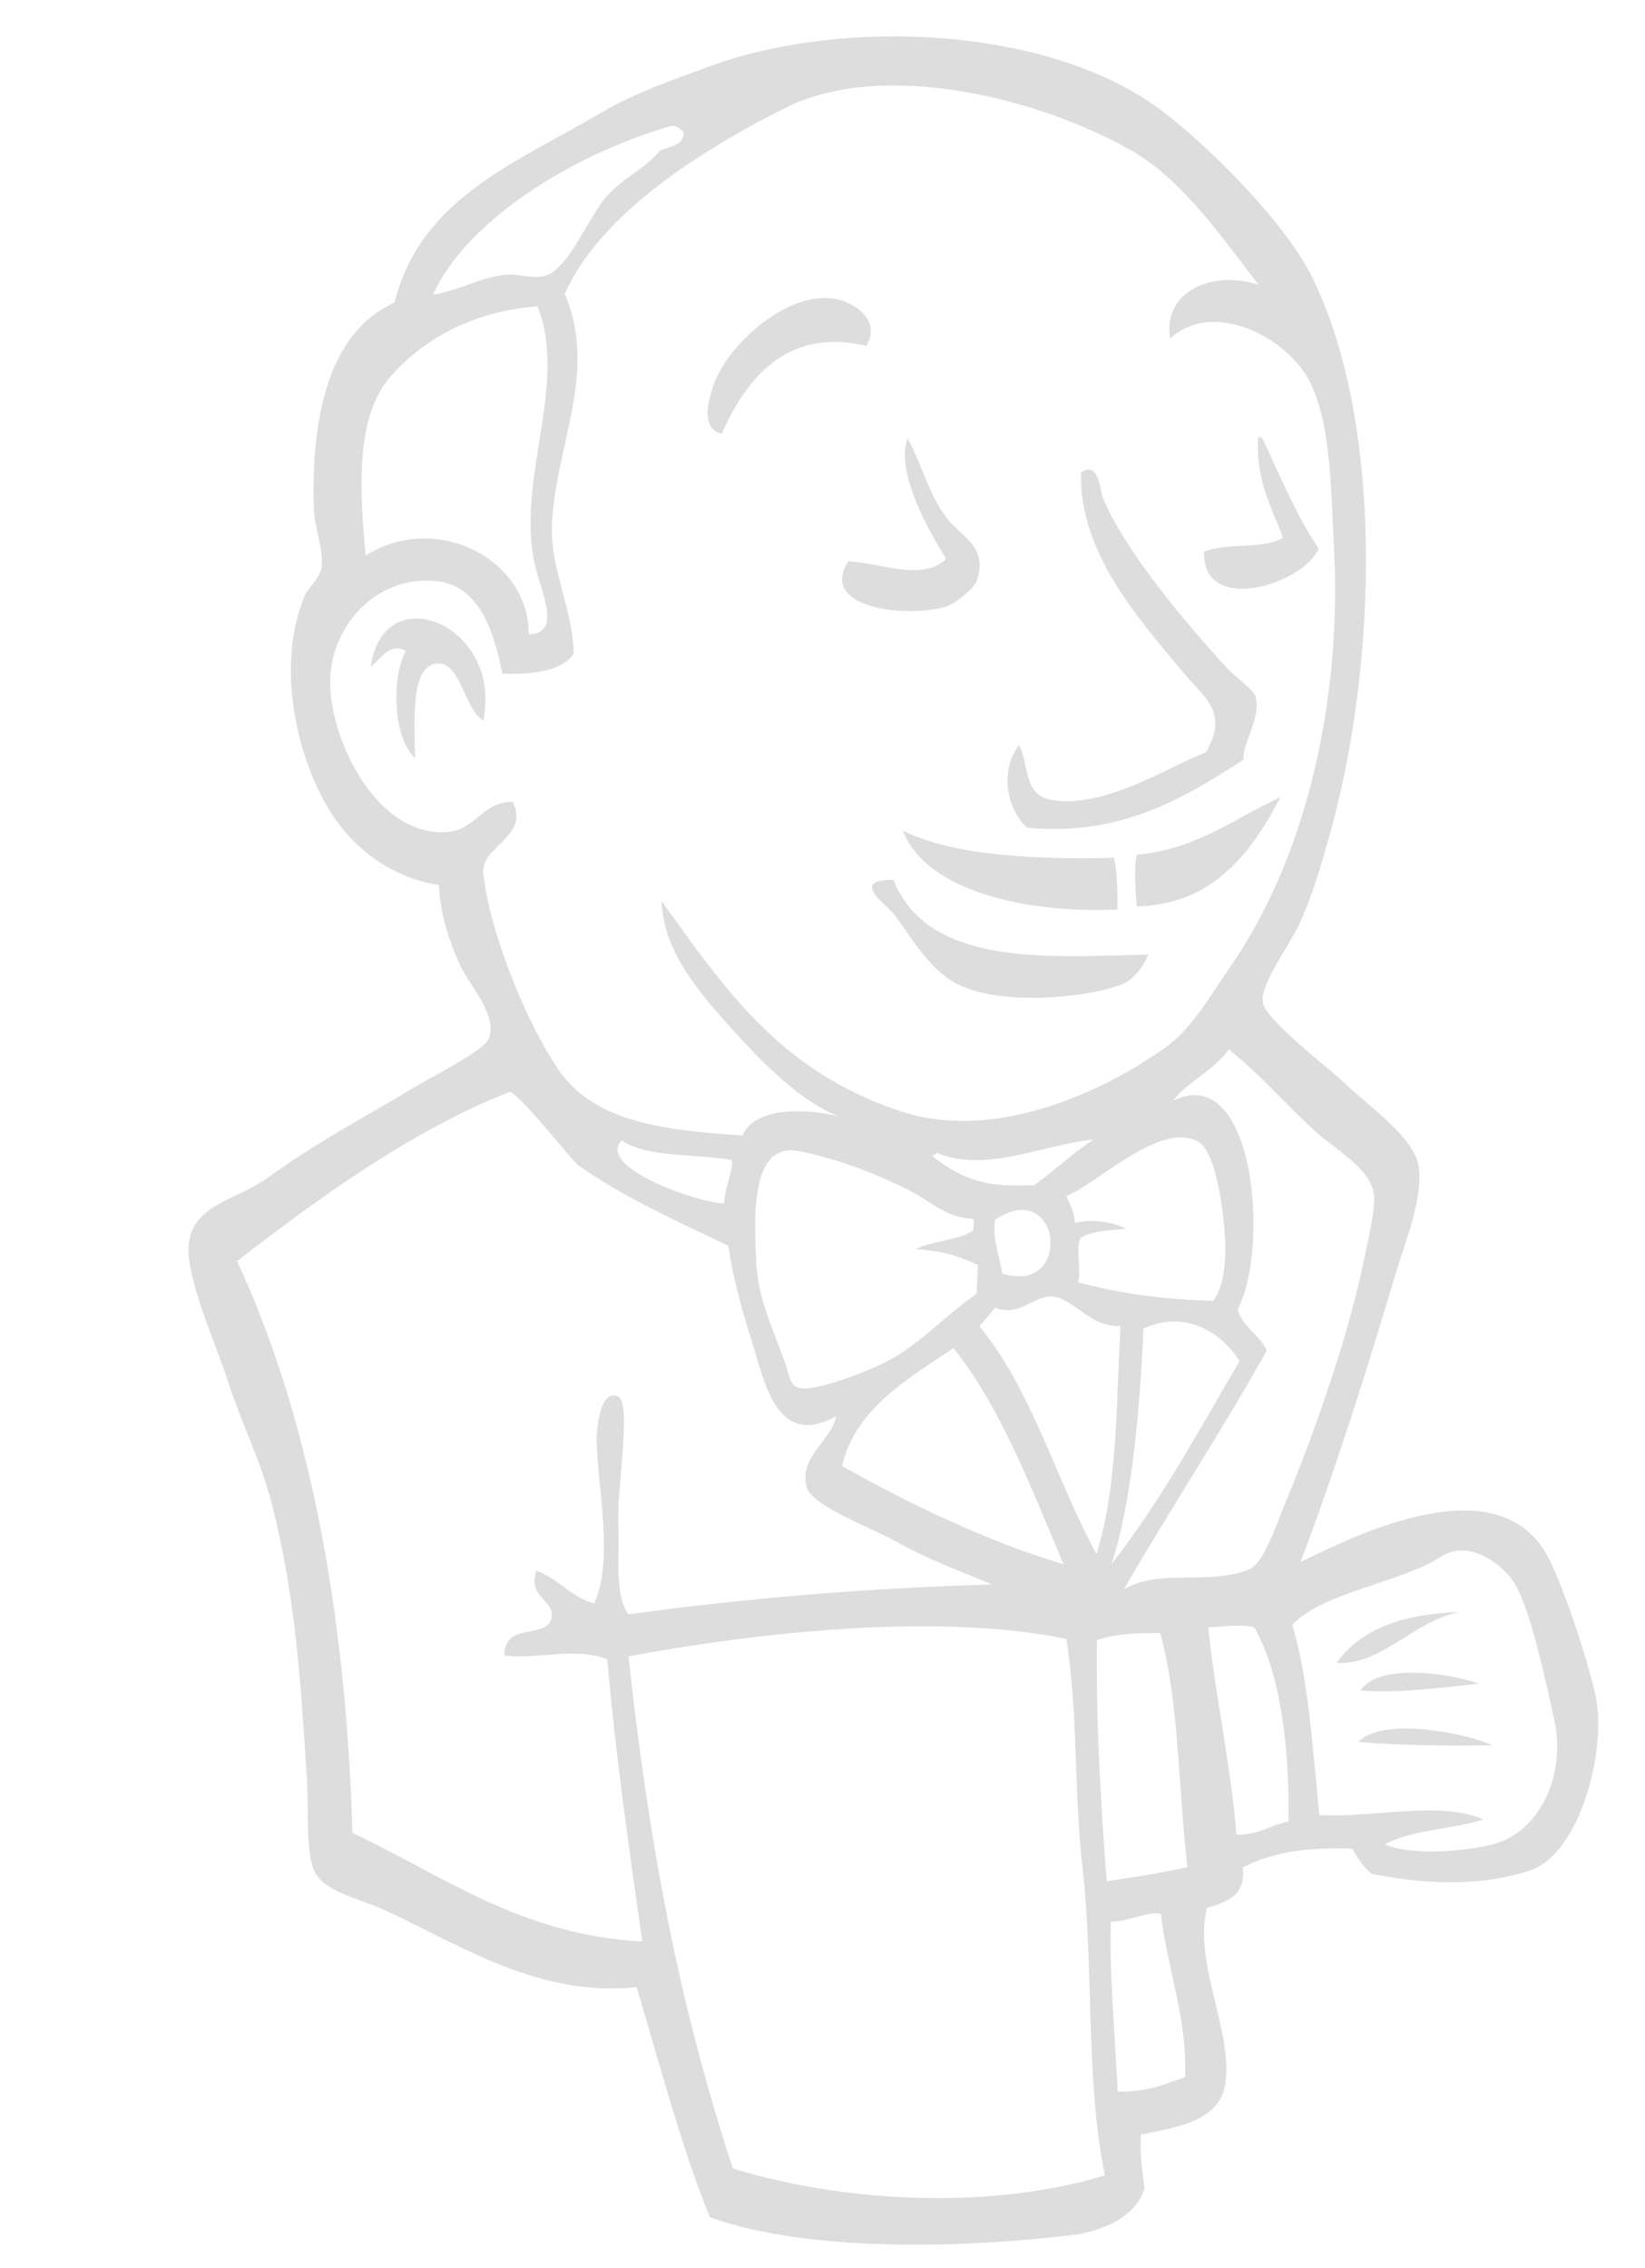 <svg class="logo-jenkins" viewBox="682 209 74 102" xmlns="http://www.w3.org/2000/svg">
    <g fill-rule="evenodd" fill="#ddd">
        <path d="M720.973 224.551c-3.617-.842-5.414 1.514-6.51 3.957-.979-.237-.589-1.568-.342-2.247.647-1.78 3.256-4.15 5.388-3.829.917.138 2.159.977 1.464 2.119m17.622 4.119c.057.002.115.004.172.007.817 1.698 1.525 3.496 2.556 4.995-.691 1.609-5.23 3.032-5.16.144.982-.429 2.676-.088 3.547-.636-.503-1.381-1.229-2.557-1.114-4.51m-15.77.044c.775 1.422 1.028 2.915 2.13 3.99.496.484 1.462 1.073.983 2.418-.112.317-.929 1.025-1.401 1.164-1.723.509-5.739.105-4.379-2.043 1.425.066 3.341.926 4.406-.109-.818-1.308-2.277-3.895-1.74-5.419m15.123 14.448c-2.595 1.667-5.488 3.479-9.74 3.059-.908-.79-1.255-2.547-.372-3.708.459.79.171 2.242 1.451 2.461 2.412.413 5.22-1.476 6.955-2.136 1.076-1.814-.093-2.481-1.062-3.649-1.984-2.392-4.646-5.357-4.55-8.938.802-.582.871.888.986 1.155 1.036 2.425 3.644 5.527 5.547 7.602.467.511 1.237 1.002 1.322 1.34.247.983-.642 2.16-.539 2.814m-34.207-1.755c-.813-.464-1.007-2.509-1.962-2.567-1.365-.083-1.116 2.652-1.11 4.252-.939-.853-1.104-3.478-.414-4.826-.786-.386-1.138.426-1.574.712.561-4.072 5.957-1.889 5.06 2.429m35.859 3.451c-1.208 2.299-2.916 4.831-6.461 4.904-.072-.742-.127-1.872.004-2.319 2.709-.26 4.382-1.639 6.457-2.585m-16.98 1.49c2.261 1.189 6.415 1.316 9.487 1.227.165.673.161 1.505.167 2.326-3.949.197-8.619-.78-9.655-3.552m-.43 2.217c1.563 3.925 6.936 3.473 11.466 3.365-.199.51-.632 1.111-1.169 1.329-1.452.591-5.456 1.039-7.472-.031-1.278-.68-2.1-2.215-2.8-3.115-.338-.435-2.022-1.545-.026-1.547M747.631 281.506c-2.054.411-3.497 2.407-5.5 2.279 1.101-1.552 3.031-2.207 5.5-2.279m.906 3.214c-1.674.177-3.64.448-5.338.308.804-1.228 3.9-.804 5.338-.308m.58 2.771c-1.881.041-4.22.003-6.008-.147 1.058-1.136 4.788-.422 6.008.147"/>
        <path d="M731.973 295.417c-.088 2.096.206 5.458.305 7.657 1.394.002 1.991-.305 3.031-.656.117-2.588-.819-4.982-1.089-7.344-.551-.147-1.561.388-2.247.343zm-21.701-11.922c.919 8.449 2.25 15.551 4.692 23.032 5.419 1.645 11.951 1.789 16.74.304-.879-4.223-.495-9.363-1.009-13.869-.387-3.387-.19-6.795-.721-10.25-5.803-1.207-14.006-.282-19.701.783zm21.074-.73c-.049 3.629.162 7.208.439 10.841 1.393-.209 2.339-.349 3.633-.633-.42-3.498-.369-7.433-1.225-10.527-.99.009-1.861-.012-2.848.319zm7.068-.585c-.661-.152-1.431-.006-2.063.006.297 2.958 1.018 6.222 1.271 9.327.994.031 1.525-.438 2.343-.596.044-2.725-.238-6.48-1.551-8.737zm10.702 9.778c2.072-.503 3.375-3.041 2.795-5.647-.389-1.752-1.082-5.05-1.823-6.17-.548-.829-2.033-1.914-3.219-1.154-1.929 1.235-5.328 1.594-6.734 3.089.705 2.349.924 5.575 1.215 8.551 2.41.15 5.375-.663 7.38.2-1.399.453-3.215.457-4.424 1.117.988.477 3.301.381 4.81.015zm-19.269-12.601c-1.455-3.423-2.777-6.97-4.95-9.728-2.105 1.412-4.424 2.74-5.016 5.304 3.014 1.705 6.527 3.387 9.966 4.424zm3.588-10.599c-.138 3.423-.528 7.913-1.441 10.596 2.176-2.771 3.932-5.998 5.766-9.14-.782-1.255-2.416-2.349-4.325-1.456zm-4.067-1.445c-.824-.089-1.524.948-2.596.5-.246.271-.469.566-.719.831 2.368 2.854 3.444 6.902 5.273 10.255.981-3.221.868-6.75 1.084-10.266-1.348.086-2.096-1.219-3.041-1.32zm-2.615-3.451c-.088.977.139 1.297.336 2.417 3.213 1.004 2.652-4.409-.336-2.417zm-3.562-1.17c-1.384-.756-3.464-1.58-5.252-1.921-2.216-.424-2.009 3.023-1.915 5.08.074 1.628.921 3.35 1.288 4.432.173.505.212 1.041.643 1.141.763.178 3.281-.829 3.998-1.22 1.517-.827 2.694-2.141 3.983-3.023.017-.429.033-.858.05-1.287-.775-.386-1.67-.66-2.807-.71.771-.388 1.906-.383 2.609-.844.007-.172.014-.344.02-.514-1.283-.099-1.773-.67-2.619-1.133zm-13.222-2.402c-1.149 1.166 3.222 2.756 4.614 2.842-.008-.738.421-1.434.334-1.963-1.653-.29-3.825-.099-4.948-.879zm14.153.548c-.006.114-.154.072-.178.165 1.478 1.155 2.576 1.394 4.588 1.295.907-.658 1.712-1.428 2.656-2.045-2.175.194-4.912 1.545-7.066.585zm12.99 3.939c-.062-1.296-.402-3.961-1.203-4.427-1.681-.981-4.67 1.981-5.936 2.433.138.396.365.711.383 1.217.749-.184 1.66-.058 2.309.261-.75.084-1.582.078-2.079.436-.182.526.045 1.242-.076 1.973 1.781.502 3.815.77 6.067.836.438-.569.587-1.654.535-2.729zm-29.077-3.359c-.361-.257-2.801-3.433-3.136-3.301-4.416 1.742-8.546 4.753-12.236 7.602 3.518 7.549 4.938 16.799 5.189 25.713 4.03 1.885 7.57 4.602 13.039 4.886-.633-4.478-1.211-8.473-1.57-12.688-1.374-.579-3.346.026-4.632-.18-.011-1.55 1.964-.679 2.129-1.721.124-.788-1.087-.848-.692-2.089 1.005.365 1.533 1.173 2.605 1.476.98-2.143-.014-5.936.128-7.727.027-.336.168-1.863.921-1.595.667.237-.038 4.061.035 5.757.067 1.562-.189 3.074.444 4.054 5.285-.719 10.655-1.184 16.373-1.341-1.258-.54-2.752-1.051-4.391-1.974-.888-.501-3.688-1.543-3.944-2.386-.409-1.344 1.073-2.06 1.326-3.213-2.668 1.455-3.188-1.395-3.819-3.413-.572-1.828-.897-3.194-1.038-4.249-2.298-1.096-4.755-2.205-6.733-3.61zm26.743-2.917c3.68-1.784 4.343 6.668 2.9 9.391.223.812.99 1.123 1.303 1.853-2.053 3.678-4.334 7.112-6.429 10.747 1.559-.97 3.785-.174 5.619-.9.67-.265 1.156-1.8 1.663-3.028 1.396-3.378 2.862-7.636 3.514-10.859.147-.734.549-2.335.459-2.988-.16-1.17-1.748-2.038-2.556-2.762-1.488-1.337-2.425-2.513-3.977-3.763-.629.929-1.98 1.553-2.495 2.309zm-35.158-32.631c-1.753 1.929-1.386 5.544-1.174 8.115 3.169-1.994 7.376.158 7.336 3.549 1.513-.04.565-1.89.292-3.081-.894-3.892 1.507-8.12.109-11.679-2.714.206-4.944 1.314-6.562 3.096zm12.545-11.197c-3.969 1.125-9.056 4.009-10.687 7.575 1.263-.184 2.14-.82 3.386-.899.471-.031 1.088.197 1.629.063 1.078-.268 1.989-2.686 2.802-3.585.793-.879 1.746-1.254 2.399-2.055.419-.202 1.039-.188 1.063-.818-.182-.194-.373-.342-.591-.281zm20.662 1.058c-4.12-2.324-11.093-4.073-15.476-1.888-3.536 1.763-8.316 4.68-9.946 8.377 1.522 3.567-.451 6.836-.577 10.458-.067 1.927.907 3.609.982 5.707-.521.859-2.113.965-3.214.906-.371-1.856-1.02-3.942-2.931-4.151-2.704-.296-4.681 1.942-4.804 4.281-.145 2.75 2.112 7.309 5.313 6.992 1.236-.122 1.54-1.361 2.887-1.349.73 1.457-1.126 1.914-1.317 2.956-.05.269.154 1.321.272 1.814.581 2.402 1.877 5.51 3.153 7.338 1.619 2.319 4.799 2.669 8.221 2.896.611-1.316 2.862-1.208 4.329-.864-1.758-.696-3.392-2.384-4.747-3.878-1.556-1.714-3.132-3.553-3.211-5.793 2.94 4.079 5.369 7.641 10.715 9.435 4.045 1.357 8.77-.622 11.878-2.805 1.29-.907 2.06-2.347 2.977-3.664 3.43-4.934 5.031-11.977 4.679-18.804-.145-2.815-.139-5.621-1.083-7.515-.987-1.98-4.326-3.752-6.281-1.961-.362-1.926 1.625-3.117 3.96-2.424-1.665-2.148-3.412-4.73-5.778-6.065zm7.676 63.522c3.219-1.6 9.234-4.308 11.253.006.745 1.59 1.619 4.278 2.004 5.919.545 2.316-.591 7.183-2.971 7.96-2.102.686-4.555.644-7.088.136-.298-.248-.63-.68-.862-1.131-1.808-.07-3.501.097-4.93.84.135 1.337-.769 1.552-1.617 1.827-.629 2.492 1.258 5.747.806 8.02-.322 1.619-2.314 1.869-3.778 2.172-.048.9.064 1.651.164 2.412-.335 1.234-1.836 1.936-3.259 2.108-4.681.563-11.789.816-16.291-.803-1.256-3.082-2.246-6.83-3.293-10.35-4.391.469-7.943-1.895-11.291-3.443-1.159-.537-2.763-.833-3.196-1.756-.42-.893-.248-2.606-.352-4.223-.265-4.131-.492-8.115-1.583-12.345-.49-1.898-1.344-3.573-1.939-5.402-.55-1.695-1.512-3.79-1.763-5.48-.372-2.505 1.987-2.645 3.495-3.73 2.332-1.679 4.162-2.607 6.687-4.122.748-.449 3.004-1.584 3.26-2.107.51-1.037-.875-2.499-1.246-3.312-.586-1.285-.892-2.377-.975-3.646-2.118-.335-3.724-1.596-4.694-3.017-1.605-2.353-2.717-6.705-1.329-10.016.109-.261.652-.773.732-1.174.158-.789-.297-1.837-.326-2.676-.146-4.303.728-8.011 3.625-9.309 1.176-4.685 5.385-6.243 9.351-8.571 1.482-.87 3.117-1.426 4.804-2.047 6.054-2.228 15.343-1.809 20.368 1.992 2.131 1.611 5.536 5.014 6.754 7.477 3.217 6.504 2.989 17.373.738 25.284-.303 1.062-.741 2.623-1.354 3.899-.427.891-1.755 2.674-1.594 3.46.166.813 3.027 2.986 3.641 3.577 1.105 1.066 3.203 2.48 3.373 3.825.183 1.431-.631 3.389-1.043 4.77-1.377 4.609-2.721 8.869-4.283 12.977z"/>
    </g>
</svg>

